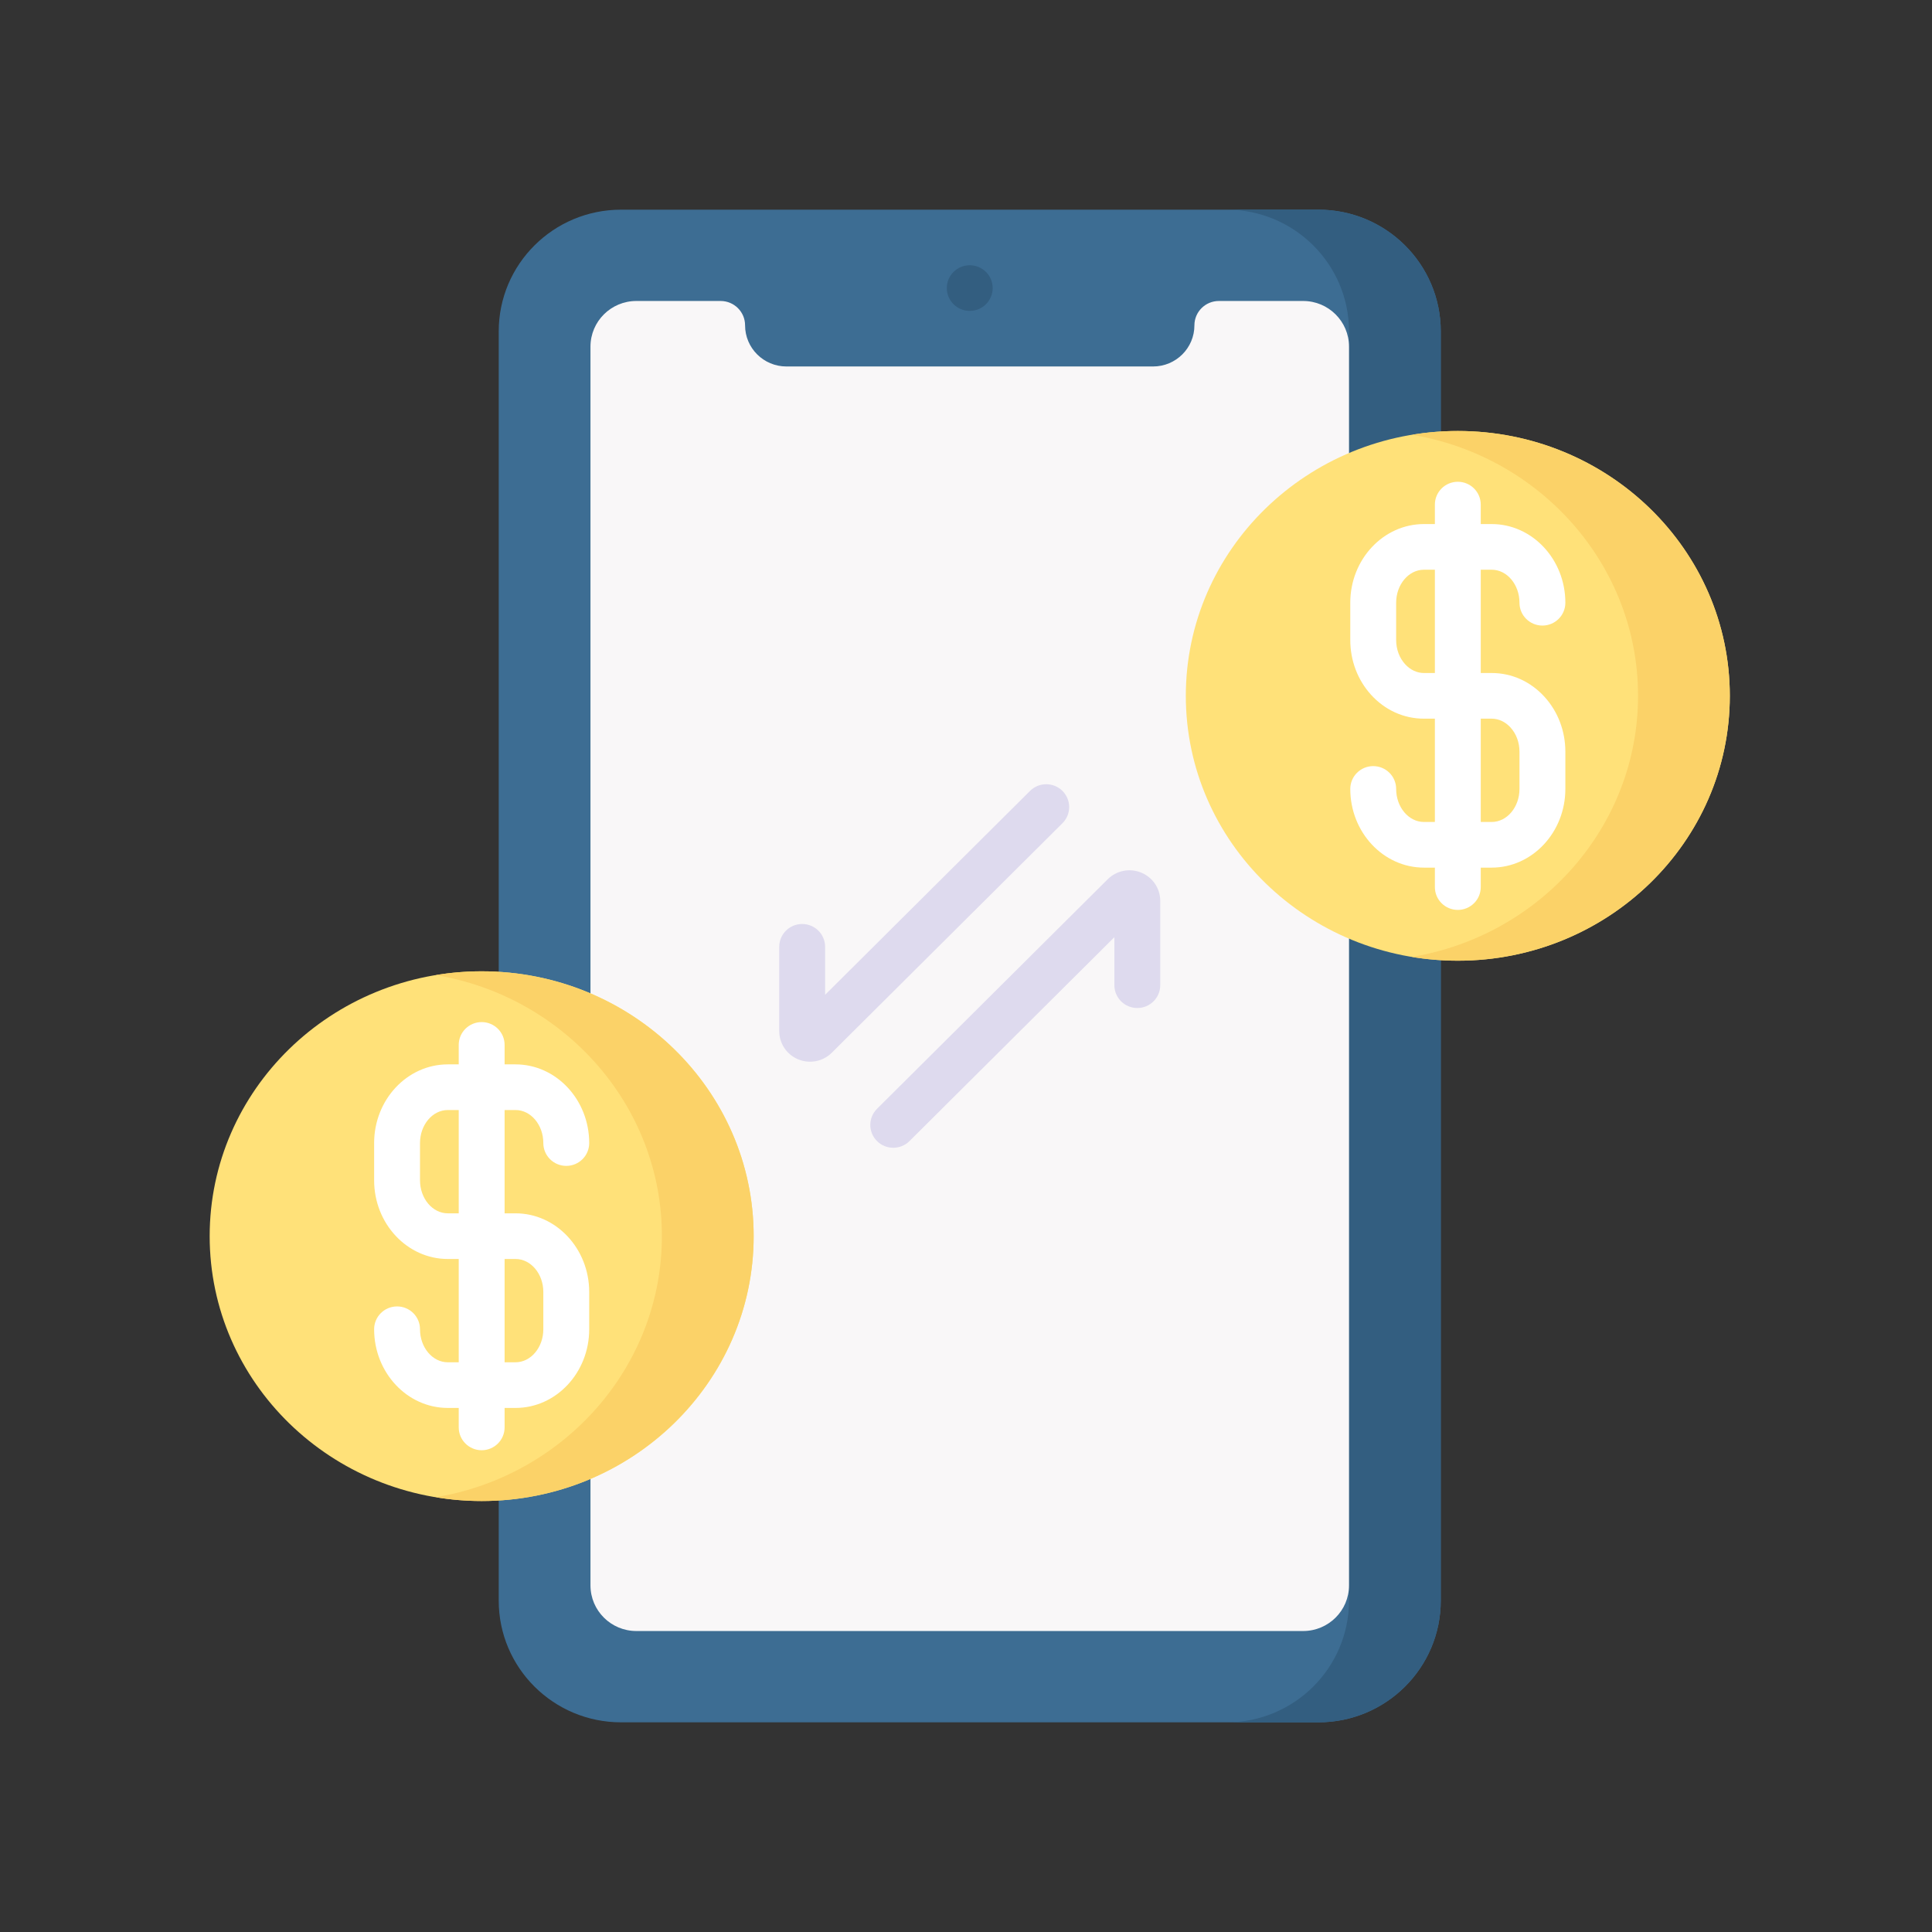 <svg width="258" height="258" viewBox="0 0 258 258" fill="none" xmlns="http://www.w3.org/2000/svg">
<rect x="0" y="0" width="258" height="258" fill="#333333" stroke="none"/>
<path d="M176.064 230H82.937C73.913 230 66.599 222.721 66.599 213.743V44.257C66.599 35.279 73.913 28 82.937 28H176.063C185.086 28 192.401 35.279 192.401 44.257V213.743C192.402 222.721 185.087 230 176.064 230V230Z" fill="#3D6D93"/>
<path d="M176.064 28H163.811C172.834 28 180.148 35.279 180.148 44.257V213.743C180.148 222.721 172.834 230 163.811 230H176.064C185.087 230 192.402 222.721 192.402 213.743V44.257C192.402 35.279 185.087 28 176.064 28V28Z" fill="#335E80"/>
<path d="M159.502 43.445C159.502 46.479 157.03 48.939 153.98 48.939H105.02C101.97 48.939 99.498 46.479 99.498 43.445C99.498 41.649 98.035 40.193 96.23 40.193H84.978C81.595 40.193 78.852 42.923 78.852 46.29V211.711C78.852 215.078 81.594 217.807 84.978 217.807H174.021C177.404 217.807 180.148 215.078 180.148 211.711V46.29C180.148 42.923 177.405 40.193 174.021 40.193H162.769C160.965 40.193 159.502 41.649 159.502 43.445V43.445Z" fill="#F9F7F8"/>
<path d="M129.5 41.518C131.192 41.518 132.563 40.153 132.563 38.47C132.563 36.786 131.192 35.422 129.5 35.422C127.808 35.422 126.437 36.786 126.437 38.47C126.437 40.153 127.808 41.518 129.5 41.518Z" fill="#335E80"/>
<path d="M194.677 128.293C214.737 128.293 230.999 112.458 230.999 92.924C230.999 73.39 214.737 57.554 194.677 57.554C174.617 57.554 158.355 73.39 158.355 92.924C158.355 112.458 174.617 128.293 194.677 128.293Z" fill="#FFE179"/>
<path d="M194.678 57.553C192.59 57.553 190.544 57.728 188.551 58.059C205.671 60.904 218.746 75.453 218.746 92.923C218.746 110.392 205.671 124.942 188.551 127.786C190.543 128.117 192.59 128.292 194.678 128.292C214.706 128.292 231 112.425 231 92.923C231 73.42 214.705 57.553 194.678 57.553V57.553Z" fill="#FBD268"/>
<path d="M199.196 89.874H197.741V76.08H199.197C201.245 76.08 202.911 78.058 202.911 80.491C202.911 82.174 204.283 83.539 205.974 83.539C207.666 83.539 209.038 82.174 209.038 80.491C209.038 74.697 204.623 69.983 199.196 69.983H197.74V67.384C197.74 65.701 196.369 64.336 194.677 64.336C192.985 64.336 191.614 65.701 191.614 67.384V69.983H190.158C184.732 69.983 180.316 74.697 180.316 80.491V85.464C180.316 88.213 181.302 90.812 183.093 92.783C184.962 94.84 187.471 95.972 190.158 95.971H191.614V109.767H190.158C188.11 109.767 186.443 107.788 186.443 105.355C186.443 103.672 185.072 102.307 183.38 102.307C181.688 102.307 180.317 103.672 180.317 105.355C180.317 111.149 184.732 115.863 190.159 115.863H191.614V118.462C191.614 120.146 192.986 121.51 194.677 121.51C196.369 121.51 197.741 120.146 197.741 118.462V115.863H199.197C204.623 115.863 209.038 111.149 209.038 105.355V100.382C209.038 97.632 208.052 95.033 206.262 93.063C204.393 91.007 201.884 89.874 199.196 89.874V89.874ZM190.158 89.875C189.225 89.875 188.329 89.455 187.637 88.694C186.867 87.847 186.443 86.7 186.443 85.464V80.491C186.443 78.058 188.11 76.08 190.158 76.08H191.614V89.875H190.158ZM202.911 105.355C202.911 107.788 201.245 109.767 199.197 109.767H197.741V95.971H199.196C200.13 95.971 201.025 96.39 201.717 97.152C202.487 97.999 202.911 99.147 202.911 100.382V105.355Z" fill="white"/>
<path d="M64.322 200.447C84.382 200.447 100.644 184.612 100.644 165.078C100.644 145.544 84.382 129.708 64.322 129.708C44.262 129.708 28 145.544 28 165.078C28 184.612 44.262 200.447 64.322 200.447Z" fill="#FFE179"/>
<path d="M64.322 129.707C62.234 129.707 60.188 129.882 58.195 130.213C75.316 133.057 88.391 147.607 88.391 165.077C88.391 182.546 75.316 197.096 58.195 199.94C60.188 200.271 62.234 200.446 64.322 200.446C84.35 200.446 100.644 184.579 100.644 165.077C100.644 145.574 84.35 129.707 64.322 129.707Z" fill="#FBD268"/>
<path d="M68.841 162.028H67.385V148.233H68.841C70.89 148.233 72.556 150.212 72.556 152.645C72.556 154.328 73.928 155.693 75.619 155.693C77.311 155.693 78.683 154.328 78.683 152.645C78.683 146.851 74.268 142.137 68.841 142.137H67.385V139.538C67.385 137.854 66.013 136.49 64.322 136.49C62.63 136.49 61.258 137.854 61.258 139.538V142.137H59.803C54.376 142.137 49.961 146.851 49.961 152.645V157.618C49.961 163.412 54.376 168.126 59.803 168.126H61.258V181.921H59.803C57.755 181.921 56.088 179.942 56.088 177.51C56.088 175.826 54.716 174.461 53.025 174.461C51.333 174.461 49.961 175.826 49.961 177.51C49.961 183.304 54.376 188.017 59.803 188.017H61.259V190.616C61.259 192.3 62.63 193.664 64.322 193.664C66.014 193.664 67.385 192.3 67.385 190.616V188.017H68.841C74.268 188.017 78.683 183.303 78.683 177.51V172.537C78.683 166.742 74.268 162.028 68.841 162.028V162.028ZM59.803 162.029C57.755 162.029 56.088 160.05 56.088 157.617V152.644C56.088 150.212 57.755 148.233 59.803 148.233H61.258V162.028L59.803 162.029ZM72.556 177.509C72.556 179.941 70.89 181.92 68.841 181.92H67.385V168.125H68.841C70.889 168.125 72.556 170.104 72.556 172.536V177.509Z" fill="white"/>
<path d="M117.118 152.381C115.922 151.191 115.922 149.261 117.118 148.07L147.922 117.418C149.102 116.244 150.861 115.896 152.402 116.531C153.944 117.167 154.94 118.65 154.94 120.311V131.562C154.94 133.246 153.569 134.61 151.877 134.61C150.185 134.61 148.814 133.246 148.814 131.562V125.153L121.451 152.382C120.254 153.571 118.315 153.571 117.118 152.381Z" fill="#DEDAEE"/>
<path d="M106.598 141.469C105.056 140.834 104.06 139.35 104.06 137.69V126.438C104.06 124.755 105.431 123.39 107.123 123.39C108.815 123.39 110.186 124.755 110.186 126.438V132.847L137.549 105.619C138.746 104.429 140.685 104.429 141.882 105.619C143.078 106.809 143.078 108.739 141.882 109.93L111.078 140.582C109.892 141.763 108.123 142.098 106.598 141.469Z" fill="#DEDAEE"/>
</svg>
